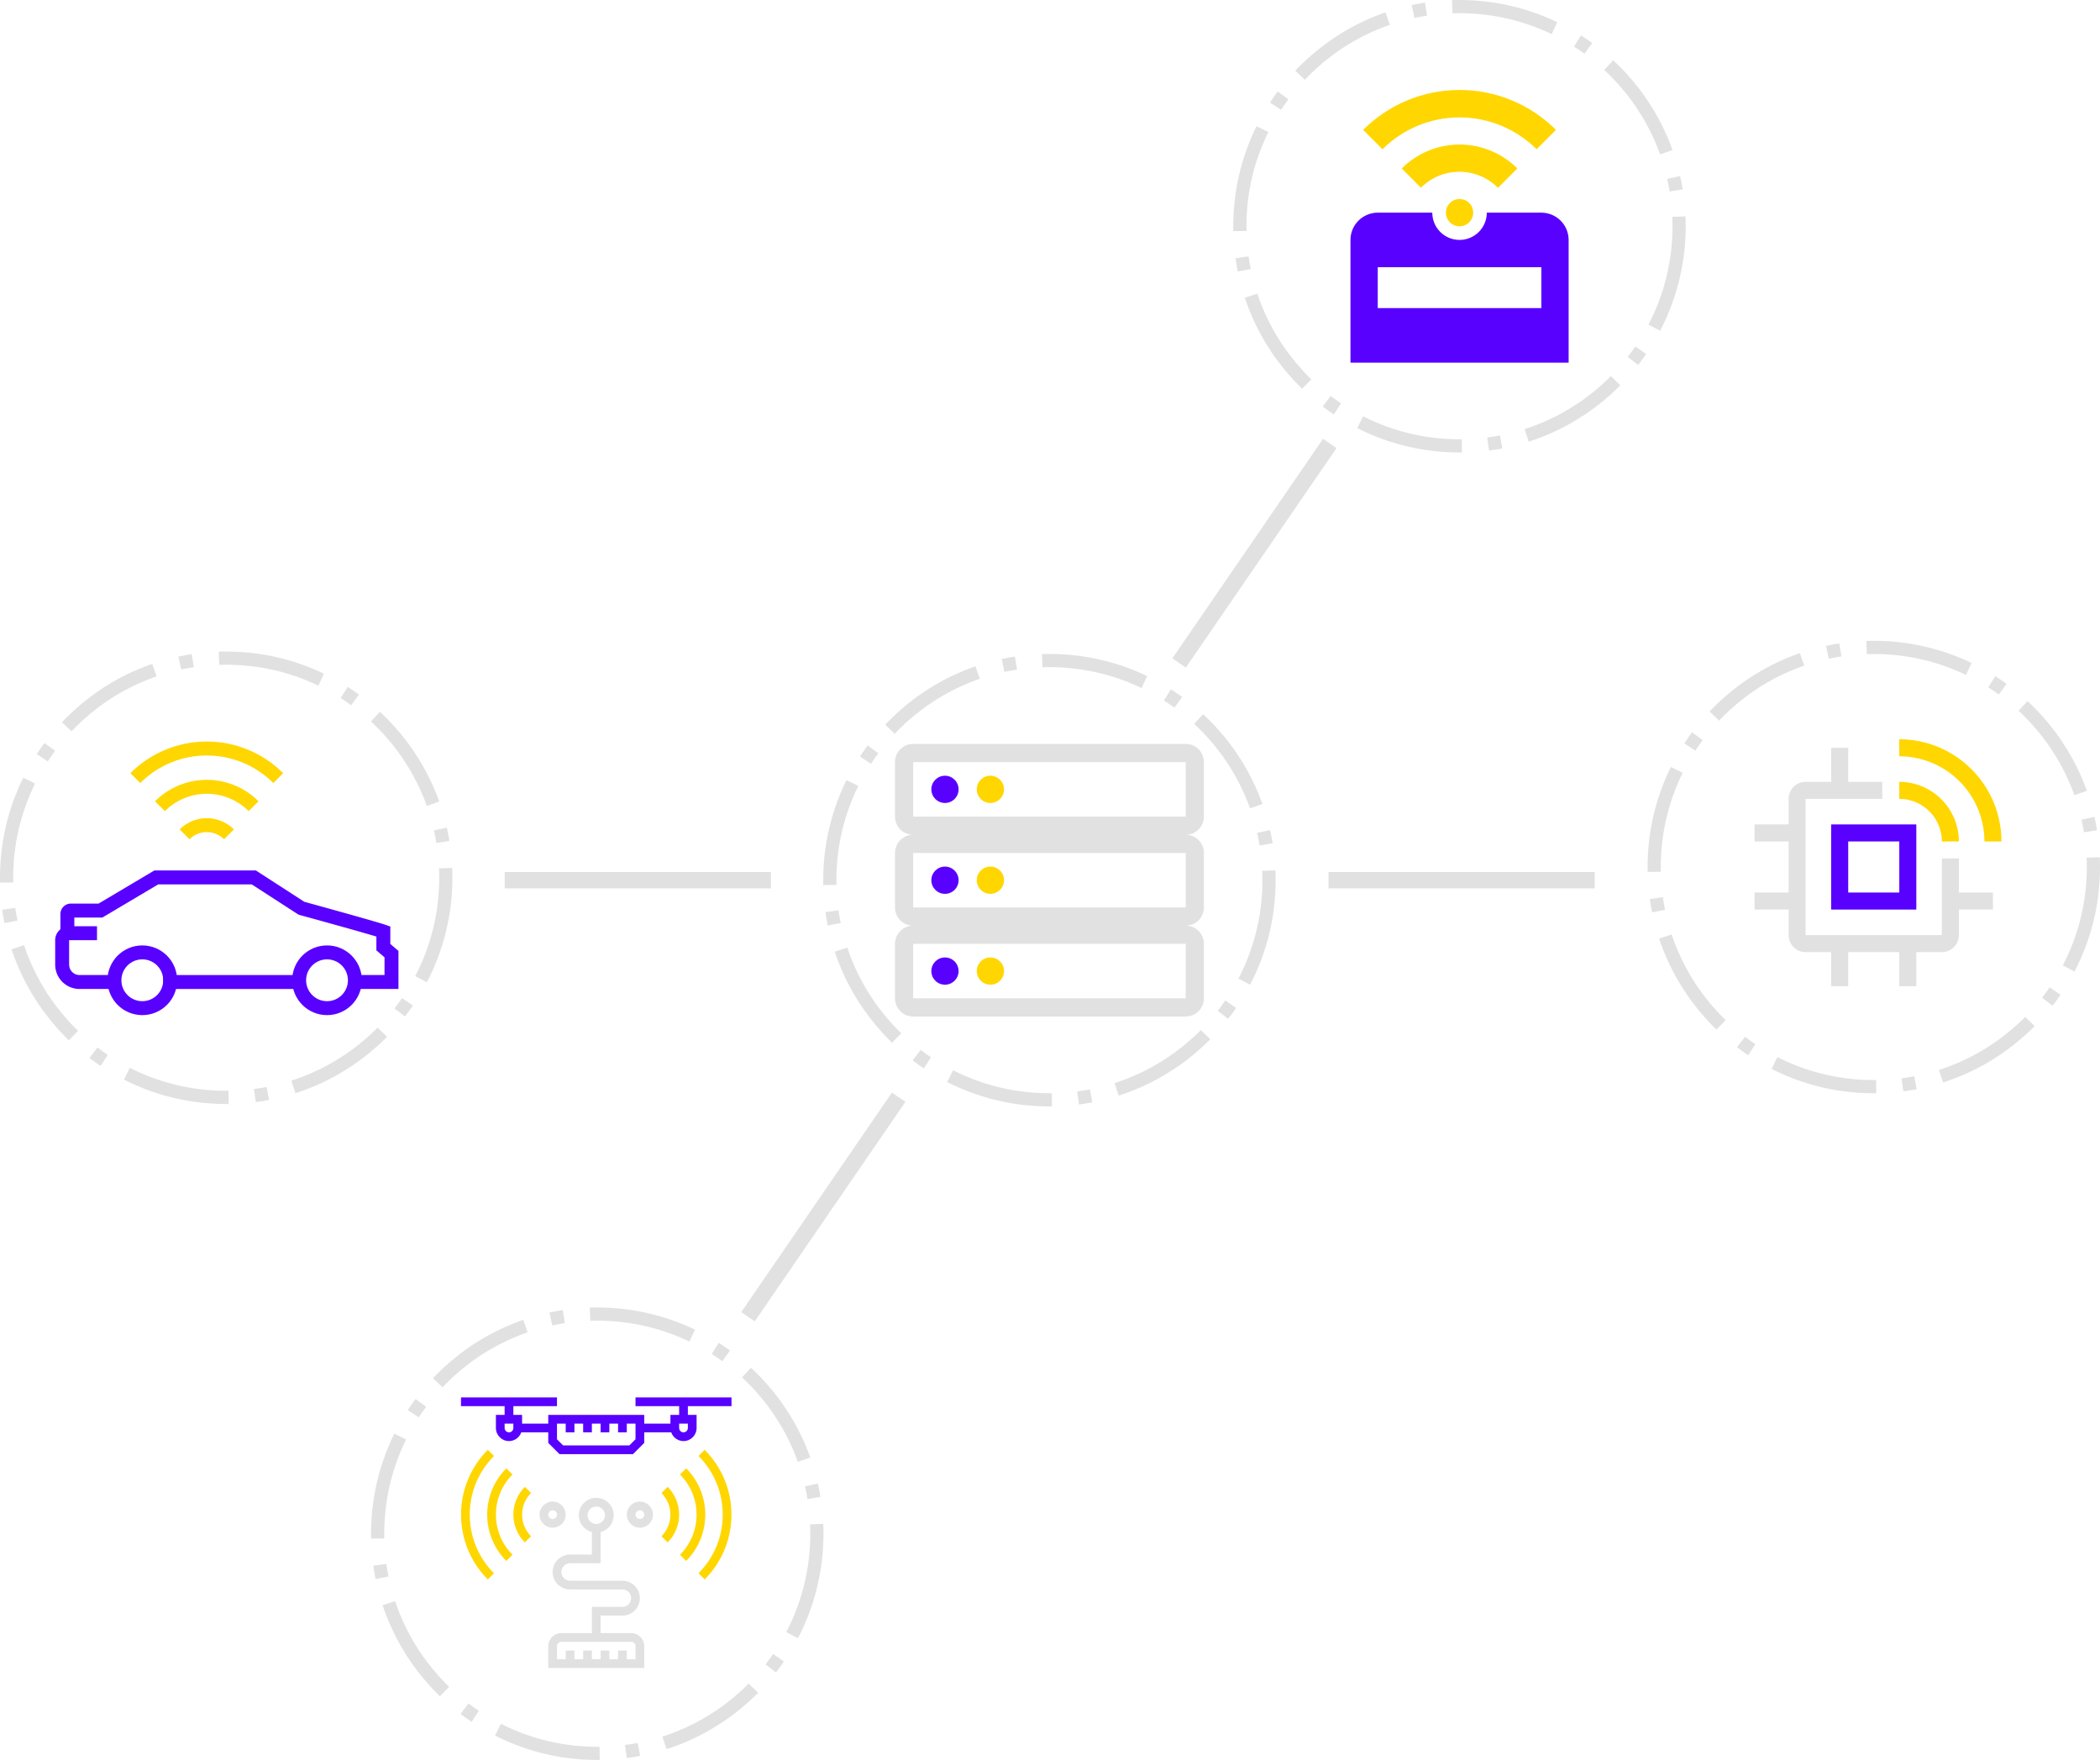 <?xml version="1.0" encoding="UTF-8" standalone="no"?>
<!-- Created with Inkscape (http://www.inkscape.org/) -->

<svg
   width="157.871mm"
   height="132.292mm"
   viewBox="0 0 157.871 132.292"
   version="1.1"
   id="svg1"
   xml:space="preserve"
   inkscape:version="1.3.2 (091e20e, 2023-11-25)"
   sodipodi:docname="silos.svg"
   xmlns:inkscape="http://www.inkscape.org/namespaces/inkscape"
   xmlns:sodipodi="http://sodipodi.sourceforge.net/DTD/sodipodi-0.dtd"
   xmlns="http://www.w3.org/2000/svg"
   xmlns:svg="http://www.w3.org/2000/svg"><sodipodi:namedview
     id="namedview1"
     pagecolor="#2b2b2b"
     bordercolor="#999999"
     borderopacity="1"
     inkscape:showpageshadow="0"
     inkscape:pageopacity="0"
     inkscape:pagecheckerboard="0"
     inkscape:deskcolor="#d1d1d1"
     inkscape:document-units="mm"
     inkscape:zoom="1.4727721"
     inkscape:cx="208.45045"
     inkscape:cy="207.43196"
     inkscape:window-width="2560"
     inkscape:window-height="1373"
     inkscape:window-x="0"
     inkscape:window-y="0"
     inkscape:window-maximized="1"
     inkscape:current-layer="layer1" /><defs
     id="defs1"><style
       id="style1">.cls-1{fill:none;}</style></defs><g
     inkscape:label="Calque 1"
     inkscape:groupmode="layer"
     id="layer1"
     transform="translate(-48.661,-35.151)"><g
       id="g1"
       transform="matrix(0.131,0,0,0.131,52.547,88.4)"
       inkscape:label="autonomous-car"><circle
         cx="52"
         cy="156"
         r="16"
         fill="none"
         stroke="#220728"
         stroke-miterlimit="10"
         stroke-width="8"
         id="circle1"
         style="stroke:#5801ff;stroke-opacity:1" /><circle
         cx="158"
         cy="156"
         r="16"
         fill="none"
         stroke="#220728"
         stroke-miterlimit="10"
         stroke-width="8"
         id="circle2"
         style="stroke:#5801ff;stroke-opacity:1" /><path
         d="M 34,157 H 16 A 10,10 0 0 1 6,147 v -14 a 4,4 0 0 1 4,-4 h 16"
         fill="none"
         stroke="#220728"
         stroke-miterlimit="10"
         stroke-width="8"
         id="path2"
         style="stroke:#5801ff;stroke-opacity:1" /><line
         x1="144"
         y1="157"
         x2="64"
         y2="157"
         fill="none"
         stroke="#220728"
         stroke-miterlimit="10"
         stroke-width="8"
         id="line2"
         style="stroke:#5801ff;stroke-opacity:1" /><path
         d="m 171,157 h 24 v -16 l -4.67,-4 v -9 c -5.68,-2 -47,-13.33 -47,-13.33 L 116,97 H 60 L 28,116 H 11 a 2,2 0 0 0 -2,2 v 13"
         fill="none"
         stroke="#220728"
         stroke-miterlimit="10"
         stroke-width="8"
         id="path3"
         style="stroke:#5801ff;stroke-opacity:1" /><path
         d="m 62.13,56.13 a 38,38 0 0 1 53.74,0"
         fill="none"
         stroke="#ffc548"
         stroke-miterlimit="10"
         stroke-width="8"
         id="path4"
         style="stroke:#ffd600;stroke-opacity:1" /><path
         d="m 48,40 a 58,58 0 0 1 82,0"
         fill="none"
         stroke="#ffc548"
         stroke-miterlimit="10"
         stroke-width="8"
         id="path5"
         style="stroke:#ffd600;stroke-opacity:1" /><path
         d="m 76.27,72.27 a 18,18 0 0 1 25.46,0"
         fill="none"
         stroke="#ffc548"
         stroke-miterlimit="10"
         stroke-width="8"
         id="path6"
         style="stroke:#ffd600;stroke-opacity:1" /></g><g
       style="fill:#000000"
       id="g2"
       transform="matrix(1.025,0,0,1.025,146.085,39.862)"
       inkscape:label="connected-device"><path
         d="m 6.35,6.349 -1.42,-1.42 C 6.805,3.054 9.348,2.001 12,2.001 c 2.652,0 5.195,1.053 7.07,2.928 l -1.42,1.42 C 16.15,4.853 14.118,4.013 12,4.013 c -2.118,0 -4.15,0.84 -5.65,2.336 z"
         id="path1"
         style="fill:#ffd600;fill-opacity:1" /><path
         d="m 9.17,9.169 -1.41,-1.41 C 8.885,6.635 10.41,6.004 12,6.004 c 1.59,0 3.115,0.631 4.24,1.755 l -1.42,1.42 C 14.073,8.428 13.059,8.003 12,7.999 11.475,7.999 10.954,8.102 10.469,8.302 9.983,8.503 9.542,8.798 9.17,9.169 Z"
         id="path2-3"
         style="fill:#ffd600;fill-opacity:1" /><path
         fill-rule="evenodd"
         clip-rule="evenodd"
         d="m 18,10.999 h -4 c 0,0.53 -0.211,1.039 -0.586,1.414 -0.375,0.375 -0.884,0.586 -1.414,0.586 -0.53,0 -1.039,-0.211 -1.414,-0.586 C 10.211,12.038 10,11.529 10,10.999 H 6 c -0.53,0 -1.039,0.211 -1.414,0.586 C 4.211,11.96 4,12.469 4,12.999 v 9 h 16 v -9 C 20,12.469 19.789,11.96 19.414,11.585 19.039,11.21 18.53,10.999 18,10.999 Z m -12,7 v -3 h 12 v 3 z"
         id="path3-6"
         style="fill:#5801ff;fill-opacity:1" /><path
         d="m 13,10.999 c 0,0.552 -0.448,1 -1,1 -0.552,0 -1,-0.448 -1,-1 0,-0.552 0.448,-1 1,-1 0.552,0 1,0.448 1,1 z"
         id="path4-7"
         style="fill:#ffd600;fill-opacity:1" /></g><g
       style="fill:#000000"
       id="g3"
       transform="matrix(0.041,0,0,0.041,83.317,140.194)"
       inkscape:label="drone"><path
         d="m 312,432 h -56 v -32 h 40 c 17.648,0 32,-14.352 32,-32 0,-17.648 -14.352,-32 -32,-32 h -96 c -8.824,0 -16,-7.176 -16,-16 0,-8.824 7.176,-16 16,-16 h 56 v -57.136 c 13.768,-3.576 24,-15.992 24,-30.864 0,-17.648 -14.352,-32 -32,-32 -17.648,0 -32,14.352 -32,32 0,14.872 10.232,27.288 24,30.864 V 288 h -40 c -17.648,0 -32,14.352 -32,32 0,17.648 14.352,32 32,32 h 96 c 8.824,0 16,7.176 16,16 0,8.824 -7.176,16 -16,16 h -56 v 48 h -56 c -13.232,0 -24,10.768 -24,24 v 40 h 176 v -40 c 0,-13.232 -10.768,-24 -24,-24 z M 232,216 c 0,-8.824 7.176,-16 16,-16 8.824,0 16,7.176 16,16 0,8.824 -7.176,16 -16,16 -8.824,0 -16,-7.176 -16,-16 z m 88,264 h -16 v -16 h -16 v 16 h -16 v -16 h -16 v 16 h -16 v -16 h -16 v 16 h -16 v -16 h -16 v 16 h -16 v -24 c 0,-4.416 3.584,-8 8,-8 h 128 c 4.416,0 8,3.584 8,8 z"
         id="path1-5"
         style="fill:#e1e1e1;fill-opacity:1" /><path
         d="m 328,190.856 c -13.232,0 -24,10.768 -24,24 0,13.232 10.768,24 24,24 13.232,0 24,-10.768 24,-24 0,-13.232 -10.768,-24 -24,-24 z m 0,32 c -4.416,0 -8,-3.584 -8,-8 0,-4.416 3.584,-8 8,-8 4.416,0 8,3.584 8,8 0,4.416 -3.584,8 -8,8 z"
         id="path2-35"
         style="fill:#e1e1e1;fill-opacity:1" /><path
         d="m 367.6,175.264 c 21.832,21.832 21.832,57.36 0,79.192 l 11.312,11.312 c 28.072,-28.072 28.072,-73.752 0,-101.824 z"
         id="path3-62"
         style="fill:#ffd600;fill-opacity:1" /><path
         d="m 412.848,130.008 -11.312,11.312 c 40.552,40.552 40.552,106.528 0,147.088 l 11.312,11.312 c 46.792,-46.792 46.792,-122.92 0,-169.712 z"
         id="path4-9"
         style="fill:#ffd600;fill-opacity:1" /><path
         d="m 435.488,107.384 c 59.256,59.264 59.256,155.696 0,214.96 l 11.312,11.312 c 65.496,-65.504 65.496,-172.088 0,-237.584 z"
         id="path5-1"
         style="fill:#ffd600;fill-opacity:1" /><path
         d="m 320,0 v 16 h 80 V 32 H 384 V 48 H 336 V 32 H 160 V 48 H 112 V 32 H 96 V 16 h 80 V 0 H 0 V 16 H 80 V 32 H 64 v 24 c 0,13.232 10.768,24 24,24 10.416,0 19.216,-6.712 22.528,-16 H 160 V 83.312 L 180.688,104 H 315.312 L 336,83.312 V 64 h 49.472 c 3.312,9.288 12.112,16 22.528,16 13.232,0 24,-10.768 24,-24 V 32 H 416 V 16 h 80 V 0 Z M 96,56 c 0,4.416 -3.584,8 -8,8 -4.416,0 -8,-3.584 -8,-8 V 48 H 96 Z M 320,76.688 308.688,88 H 187.312 L 176,76.688 V 48 h 16 v 16 h 16 V 48 h 16 v 16 h 16 V 48 h 16 v 16 h 16 V 48 h 16 v 16 h 16 V 48 h 16 z M 416,56 c 0,4.416 -3.584,8 -8,8 -4.416,0 -8,-3.584 -8,-8 v -8 h 16 z"
         id="path6-2"
         style="fill:#5801ff;fill-opacity:1" /><path
         d="m 192,214.856 c 0,-13.232 -10.768,-24 -24,-24 -13.232,0 -24,10.768 -24,24 0,13.232 10.768,24 24,24 13.232,0 24,-10.76 24,-24 z m -32,0 c 0,-4.416 3.584,-8 8,-8 4.416,0 8,3.584 8,8 0,4.416 -3.584,8 -8,8 -4.416,0 -8,-3.584 -8,-8 z"
         id="path7"
         style="fill:#e1e1e1;fill-opacity:1" /><path
         d="m 117.088,163.952 c -28.072,28.072 -28.072,73.752 0,101.824 L 128.4,254.464 c -21.832,-21.832 -21.832,-57.36 0,-79.192 z"
         id="path8"
         style="fill:#ffd600;fill-opacity:1" /><path
         d="M 83.152,130.008 C 36.36,176.8 36.36,252.928 83.152,299.72 L 94.464,288.408 C 53.912,247.856 53.912,181.88 94.464,141.32 Z"
         id="path9"
         style="fill:#ffd600;fill-opacity:1" /><path
         d="M 60.512,107.384 49.2,96.072 c -65.496,65.504 -65.496,172.088 0,237.584 L 60.512,322.344 C 1.256,263.08 1.256,166.648 60.512,107.384 Z"
         id="path10"
         style="fill:#ffd600;fill-opacity:1" /></g><g
       style="fill:#000000"
       id="g4"
       transform="matrix(0.64,0,0,0.64,179.283,90.081)"
       inkscape:label="connected-chip"><path
         d="m 30,19 h -4 v -4 h -2 v 9 H 8 V 8 l 9,-9e-4 V 6 H 13 V 2 H 11 V 6 H 8 A 2.002,2.002 0 0 0 6,8 v 3 H 2 v 2 h 4 v 6 H 2 v 2 h 4 v 3 a 2.002,2.002 0 0 0 2,2 h 3 v 4 h 2 v -4 h 6 v 4 h 2 v -4 h 3 a 2.003,2.003 0 0 0 2,-2 v -3 h 4 z"
         id="path1-0"
         style="fill:#e1e1e1;fill-opacity:1" /><path
         d="M 21,21 H 11 V 11 h 10 z m -8,-2 h 6 v -6 h -6 z"
         id="path2-9"
         style="fill:#5801ff;fill-opacity:1" /><path
         d="M 31,13 H 29 A 10.012,10.012 0 0 0 19,3 V 1 a 12.013,12.013 0 0 1 12,12 z"
         id="path3-3"
         style="fill:#ffd600;fill-opacity:1" /><path
         d="M 26,13 H 24 A 5.006,5.006 0 0 0 19,8 V 6 a 7.008,7.008 0 0 1 7,7 z"
         id="path4-6"
         style="fill:#ffd600;fill-opacity:1" /><rect
         id="_Transparent_Rectangle_"
         data-name="&lt;Transparent Rectangle&gt;"
         class="cls-1"
         width="32"
         height="32"
         x="0"
         y="0" /></g><g
       style="fill:none"
       id="g8"
       transform="matrix(1.366,0,0,1.366,111.163,84.923)"
       inkscape:label="server"><path
         d="m 20.5,8.5 v -3 C 20.5,5.235 20.395,4.98 20.207,4.793 20.02,4.605 19.765,4.5 19.5,4.5 H 4.5 C 4.235,4.5 3.98,4.605 3.793,4.793 3.605,4.98 3.5,5.235 3.5,5.5 v 3 C 3.5,8.765 3.605,9.02 3.793,9.207 3.98,9.395 4.235,9.5 4.5,9.5 4.235,9.5 3.98,9.605 3.793,9.793 3.605,9.98 3.5,10.235 3.5,10.5 v 3 c 0,0.265 0.105,0.52 0.293,0.707 C 3.98,14.395 4.235,14.5 4.5,14.5 4.235,14.5 3.98,14.605 3.793,14.793 3.605,14.98 3.5,15.235 3.5,15.5 v 3 c 0,0.265 0.105,0.52 0.293,0.707 C 3.98,19.395 4.235,19.5 4.5,19.5 h 15 c 0.265,0 0.52,-0.105 0.707,-0.293 C 20.395,19.02 20.5,18.765 20.5,18.5 v -3 c 0,-0.265 -0.105,-0.52 -0.293,-0.707 C 20.02,14.605 19.765,14.5 19.5,14.5 c 0.265,0 0.52,-0.105 0.707,-0.293 C 20.395,14.02 20.5,13.765 20.5,13.5 v -3 C 20.5,10.235 20.395,9.98 20.207,9.793 20.02,9.605 19.765,9.5 19.5,9.5 19.765,9.5 20.02,9.395 20.207,9.207 20.395,9.02 20.5,8.765 20.5,8.5 Z m -1,10 h -15 v -3 h 15 z m 0,-5 h -15 v -3 h 15 z m 0,-5 h -15 v -3 h 15 z"
         fill="#000000"
         id="path1-7"
         style="fill:#e1e1e1;fill-opacity:1" /><path
         d="M 6.25,7.75 C 6.664,7.75 7,7.414 7,7 7,6.586 6.664,6.25 6.25,6.25 5.836,6.25 5.5,6.586 5.5,7 c 0,0.414 0.336,0.75 0.75,0.75 z"
         fill="#000000"
         id="path2-5"
         style="fill:#5801ff;fill-opacity:1" /><path
         d="M 8.75,7.75 C 9.164,7.75 9.5,7.414 9.5,7 9.5,6.586 9.164,6.25 8.75,6.25 8.336,6.25 8,6.586 8,7 8,7.414 8.336,7.75 8.75,7.75 Z"
         fill="#000000"
         id="path3-3-3"
         style="fill:#ffd600;fill-opacity:1" /><path
         d="M 6.25,12.75 C 6.664,12.75 7,12.414 7,12 7,11.586 6.664,11.25 6.25,11.25 5.836,11.25 5.5,11.586 5.5,12 c 0,0.414 0.336,0.75 0.75,0.75 z"
         fill="#000000"
         id="path4-5"
         style="fill:#5801ff;fill-opacity:1" /><path
         d="M 8.75,12.75 C 9.164,12.75 9.5,12.414 9.5,12 9.5,11.586 9.164,11.25 8.75,11.25 8.336,11.25 8,11.586 8,12 c 0,0.414 0.336,0.75 0.75,0.75 z"
         fill="#000000"
         id="path5-6"
         style="fill:#ffd600;fill-opacity:1" /><path
         d="M 6.25,17.75 C 6.664,17.75 7,17.414 7,17 7,16.586 6.664,16.25 6.25,16.25 5.836,16.25 5.5,16.586 5.5,17 c 0,0.414 0.336,0.75 0.75,0.75 z"
         fill="#000000"
         id="path6-2-6"
         style="fill:#5801ff;fill-opacity:1" /><path
         d="M 8.75,17.75 C 9.164,17.75 9.5,17.414 9.5,17 9.5,16.586 9.164,16.25 8.75,16.25 8.336,16.25 8,16.586 8,17 c 0,0.414 0.336,0.75 0.75,0.75 z"
         fill="#000000"
         id="path7-9"
         style="fill:#ffd600;fill-opacity:1" /></g><circle
       style="fill:none;fill-opacity:1;fill-rule:evenodd;stroke:#e1e1e1;stroke-width:0.991;stroke-miterlimit:5;stroke-dasharray:7.925, 1.981, 0.991, 1.981;stroke-dashoffset:0;stroke-opacity:1;paint-order:stroke fill markers"
       id="path14-9-0-6"
       cx="189.527"
       cy="100.325"
       r="16.51" /><circle
       style="fill:none;fill-opacity:1;fill-rule:evenodd;stroke:#e1e1e1;stroke-width:0.991;stroke-miterlimit:5;stroke-dasharray:7.925, 1.981, 0.991, 1.981;stroke-dashoffset:0;stroke-opacity:1;paint-order:stroke fill markers"
       id="path14"
       cx="127.553"
       cy="101.313"
       r="16.51"
       inkscape:label="path14" /><circle
       style="fill:none;fill-opacity:1;fill-rule:evenodd;stroke:#e1e1e1;stroke-width:0.991;stroke-miterlimit:5;stroke-dasharray:7.925, 1.981, 0.991, 1.981;stroke-dashoffset:0;stroke-opacity:1;paint-order:stroke fill markers"
       id="path14-9"
       cx="158.379"
       cy="52.157"
       r="16.51" /><circle
       style="fill:none;fill-opacity:1;fill-rule:evenodd;stroke:#e1e1e1;stroke-width:0.991;stroke-miterlimit:5;stroke-dasharray:7.925, 1.981, 0.991, 1.981;stroke-dashoffset:0;stroke-opacity:1;paint-order:stroke fill markers"
       id="path14-9-2-5-6"
       cx="65.666"
       cy="101.131"
       r="16.51" /><circle
       style="fill:none;fill-opacity:1;fill-rule:evenodd;stroke:#e1e1e1;stroke-width:0.991;stroke-miterlimit:5;stroke-dasharray:7.925, 1.981, 0.991, 1.981;stroke-dashoffset:0;stroke-opacity:1;paint-order:stroke fill markers"
       id="path14-9-2-5-6-5"
       cx="93.561"
       cy="150.438"
       r="16.51" /><path
       style="fill:none;stroke:#e1e1e1;stroke-width:1.229;stroke-linecap:butt;stroke-linejoin:miter;stroke-dasharray:none;stroke-dashoffset:0;stroke-opacity:1"
       d="M 86.602,101.313 H 106.618"
       id="path31-2" /><path
       style="fill:none;stroke:#e1e1e1;stroke-width:1.229;stroke-linecap:butt;stroke-linejoin:miter;stroke-dasharray:none;stroke-dashoffset:0;stroke-opacity:1"
       d="m 148.532,101.313 h 20.016"
       id="path31-2-7" /><path
       style="fill:none;stroke:#e1e1e1;stroke-width:1.229;stroke-linecap:butt;stroke-linejoin:miter;stroke-dasharray:none;stroke-dashoffset:0;stroke-opacity:1"
       d="m 116.22,117.627 -11.326,16.498"
       id="path32-3-4-0-7" /><path
       style="fill:none;stroke:#e1e1e1;stroke-width:1.229;stroke-linecap:butt;stroke-linejoin:miter;stroke-dasharray:none;stroke-dashoffset:0;stroke-opacity:1"
       d="M 148.629,68.486 137.303,84.984"
       id="path32-3-4-0-7-0" /></g></svg>
